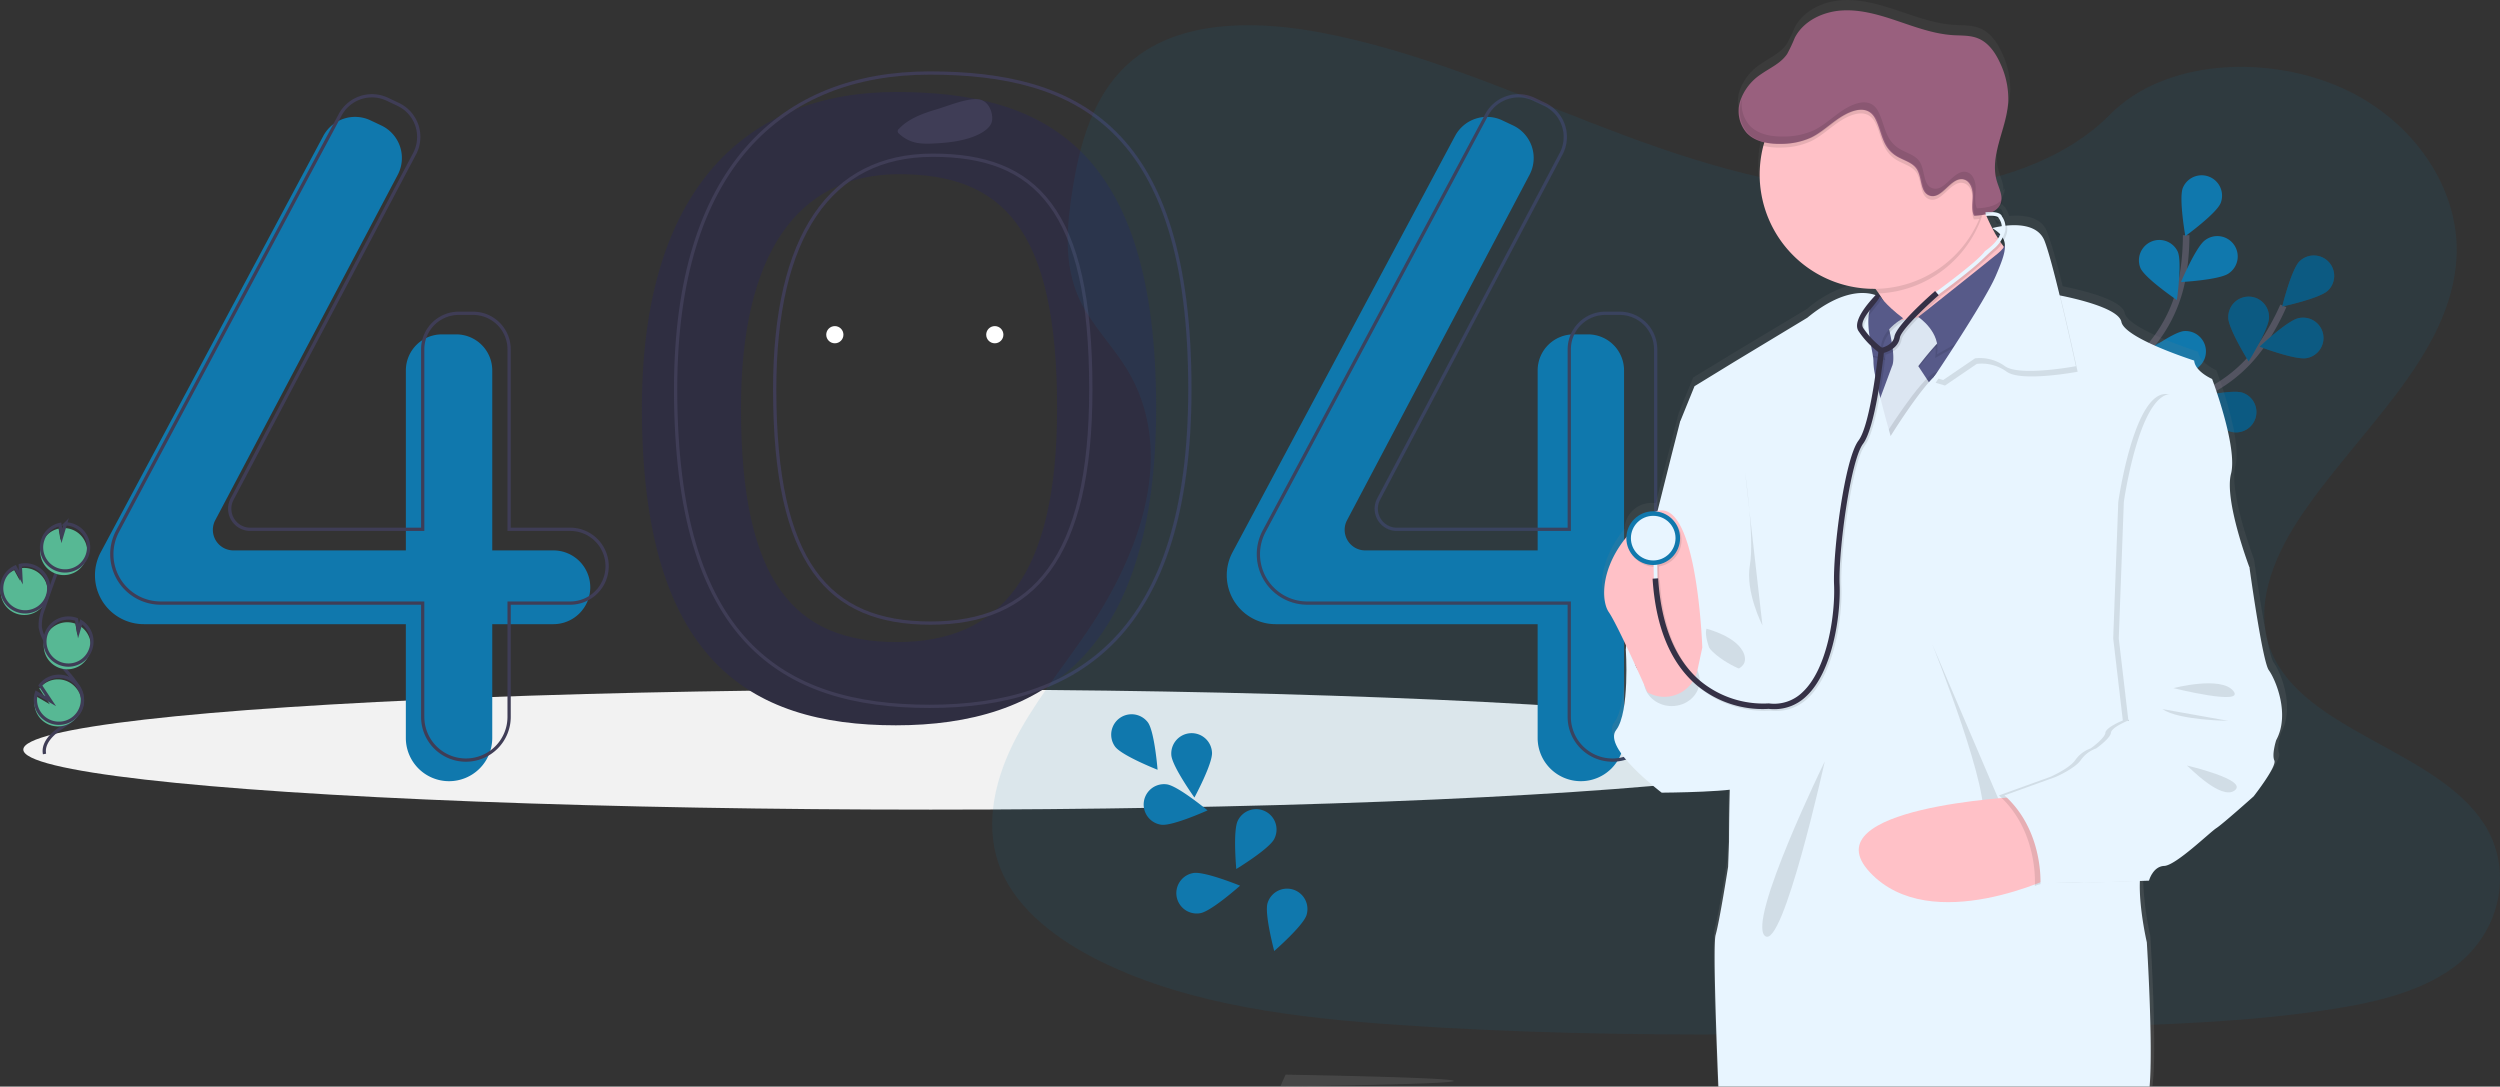 <svg xmlns="http://www.w3.org/2000/svg" xmlns:xlink="http://www.w3.org/1999/xlink" width="763.138" height="331.684" viewBox="0 0 763.138 331.684">
  <rect x="0" y="0" width="763.138" height="331.684" fill="#333333" stroke="none"/>
  <defs>
    <style>
      .cls-1 {
        fill: #f2f2f2;
      }

      .cls-2 {
        fill: #2f2e41;
      }

      .cls-3, .cls-8 {
        fill: #1078ad;
      }

      .cls-21, .cls-4, .cls-9 {
        fill: none;
      }

      .cls-4 {
        stroke: #3f3d56;
      }

      .cls-4, .cls-9 {
        stroke-miterlimit: 10;
      }

      .cls-5 {
        fill: #3f3d56;
      }

      .cls-6 {
        fill: #57b894;
      }

      .cls-7 {
        fill: #fff;
      }

      .cls-15, .cls-20, .cls-8 {
        opacity: 0.1;
      }

      .cls-9 {
        stroke: #535461;
        stroke-width: 2px;
      }

      .cls-10 {
        opacity: 0.25;
      }

      .cls-11 {
        fill: url(#linear-gradient);
      }

      .cls-12 {
        fill: url(#linear-gradient-2);
      }

      .cls-13 {
        fill: #e8f5ff;
      }

      .cls-14 {
        fill: #ffc1c7;
      }

      .cls-16 {
        fill: #575a89;
      }

      .cls-17 {
        fill: #dce6f2;
      }

      .cls-18 {
        fill: #99607e;
      }

      .cls-19 {
        fill: #353146;
      }

      .cls-22 {
        fill: #ffccd0;
      }
    </style>
    <linearGradient id="linear-gradient" x1="0.5" y1="1" x2="0.5" gradientUnits="objectBoundingBox">
      <stop offset="0" stop-color="gray" stop-opacity="0.251"/>
      <stop offset="0.54" stop-color="gray" stop-opacity="0.122"/>
      <stop offset="1" stop-color="gray" stop-opacity="0.102"/>
    </linearGradient>
    <linearGradient id="linear-gradient-2" x1="0.5" y1="1" x2="0.5" y2="0" xlink:href="#linear-gradient"/>
  </defs>
  <g id="Group_137" data-name="Group 137" transform="translate(-160.786 -182.452)">
    <g id="Group_135" data-name="Group 135" transform="translate(161 204.742)">
      <ellipse id="Ellipse_276" data-name="Ellipse 276" class="cls-1" cx="276.968" cy="18.336" rx="276.968" ry="18.336" transform="translate(6.901 188.184)"/>
      <path id="Path_746" data-name="Path 746" class="cls-2" d="M513.354,324.894c-45.126,0-77.525,28.951-77.525,96.5,0,76.56,32.4,96.826,77.525,96.826s79.456-22.2,79.456-96.826C592.81,341.622,558.48,324.894,513.354,324.894Zm.3,167.918c-31.255,0-47.584-18.337-47.584-71.364,0-46.789,17-71.463,48.252-71.463s48.252,16.207,48.252,71.463c0,51.691-17.666,71.364-48.921,71.364Z" transform="translate(-240.101 -319.104)"/>
      <path id="Path_747" data-name="Path 747" class="cls-3" d="M257.79,471.7H239.132V416.756a11,11,0,0,0-11-11h-4.372a11,11,0,0,0-11,11V471.7H160.128a6.281,6.281,0,0,1-5.554-9.216l55.7-105.421a11,11,0,0,0-5.03-15.09l-3.288-1.553a11,11,0,0,0-14.4,4.762L119.62,472.261a14.92,14.92,0,0,0-1.762,7.034h0a14.92,14.92,0,0,0,14.92,14.92h79.976v34.742a13.189,13.189,0,0,0,13.189,13.189h0a13.189,13.189,0,0,0,13.189-13.189V494.215H257.79a11.259,11.259,0,0,0,11.259-11.259h0A11.259,11.259,0,0,0,257.79,471.7Z" transform="translate(-89.083 -325.975)"/>
      <path id="Path_748" data-name="Path 748" class="cls-3" d="M915.786,471.7H897.128V416.756a11,11,0,0,0-11-11h-4.372a11,11,0,0,0-11,11V471.7H818.124a6.281,6.281,0,0,1-5.554-9.216l55.7-105.421a11,11,0,0,0-5.03-15.09l-3.288-1.553a11,11,0,0,0-14.4,4.762L777.617,472.261a14.92,14.92,0,0,0-1.762,7.034h0a14.92,14.92,0,0,0,14.92,14.92h79.976v34.742a13.189,13.189,0,0,0,13.189,13.189h0a13.189,13.189,0,0,0,13.189-13.189V494.215h18.658a11.259,11.259,0,0,0,11.259-11.259h0A11.259,11.259,0,0,0,915.786,471.7Z" transform="translate(-401.593 -325.975)"/>
      <path id="Path_749" data-name="Path 749" class="cls-4" d="M267.593,459.444H248.935V404.5a11,11,0,0,0-11-11H233.56a11,11,0,0,0-11,11v54.941H169.93a6.281,6.281,0,0,1-5.554-9.216l55.7-105.421a11,11,0,0,0-5.03-15.09l-3.288-1.553a11,11,0,0,0-14.4,4.762L129.423,460.008a14.92,14.92,0,0,0-1.762,7.034h0a14.92,14.92,0,0,0,14.92,14.92h79.976V516.7a13.189,13.189,0,0,0,13.189,13.189h0A13.189,13.189,0,0,0,248.935,516.7V481.962h18.658A11.259,11.259,0,0,0,278.851,470.7h0a11.259,11.259,0,0,0-11.258-11.259Z" transform="translate(-93.739 -320.156)"/>
      <path id="Path_750" data-name="Path 750" class="cls-4" d="M934.165,459.444H915.508V404.5a11,11,0,0,0-11-11h-4.371a11,11,0,0,0-11,11v54.942H836.5a6.281,6.281,0,0,1-5.554-9.216l55.7-105.421a11,11,0,0,0-5.03-15.09l-3.288-1.553a11,11,0,0,0-14.4,4.762L796,460.008a14.921,14.921,0,0,0-1.762,7.034h0a14.92,14.92,0,0,0,14.92,14.92H889.13V516.7a13.189,13.189,0,0,0,13.189,13.189h0A13.189,13.189,0,0,0,915.508,516.7V481.962h18.658A11.259,11.259,0,0,0,945.425,470.7h0a11.259,11.259,0,0,0-11.259-11.259Z" transform="translate(-410.322 -320.156)"/>
      <path id="Path_751" data-name="Path 751" class="cls-4" d="M532.959,313.866c-45.126,0-77.525,28.951-77.525,96.5,0,76.56,32.4,96.827,77.525,96.827s79.455-22.2,79.455-96.827C612.415,330.594,578.085,313.866,532.959,313.866Zm.3,167.918c-31.255,0-47.584-18.337-47.584-71.364,0-46.789,17-71.463,48.252-71.463s48.252,16.207,48.252,71.463c0,51.691-17.666,71.364-48.921,71.364Z" transform="translate(-249.412 -313.866)"/>
      <path id="Path_753" data-name="Path 753" class="cls-5" d="M613.29,335.893c-.408,1.677-2.167,3.02-4.116,3.958-4.1,1.973-9.149,2.561-14.05,2.759a23.72,23.72,0,0,1-3.751-.069,10.782,10.782,0,0,1-6.432-2.957.883.883,0,0,1,.023-1.493c2.609-2.866,6.963-4.624,11.35-5.889,3.326-.96,9.126-3.445,12.754-3.109C612.58,329.417,613.8,333.776,613.29,335.893Z" transform="translate(-310.73 -321.083)"/>
      <path id="Path_767" data-name="Path 767" class="cls-6" d="M1063.409,558.259a10.928,10.928,0,1,0,1.456-20.958l.273,5.625-2.661-4.82a10.886,10.886,0,0,0-5.609,6.155,10.716,10.716,0,0,0-.629,2.956A10.926,10.926,0,0,0,1063.409,558.259Z" transform="translate(-534.746 -419.87)"/>
      <path id="Path_768" data-name="Path 768" class="cls-4" d="M1093.138,615c-.939-4.783,3.131-9.024,7.151-11.78s8.719-5.465,10.091-10.143c1.971-6.723-3.9-12.88-8.472-18.189a65.786,65.786,0,0,1-8.676-12.894,17.747,17.747,0,0,1-2.075-5.863c-.36-2.98.6-5.945,1.562-8.788q4.82-14.2,10.306-28.169" transform="translate(-551.307 -411.375)"/>
      <path id="Path_769" data-name="Path 769" class="cls-4" d="M1064.259,555.5a10.928,10.928,0,1,0,1.455-20.958l.274,5.625-2.661-4.82a10.886,10.886,0,0,0-5.61,6.155,10.719,10.719,0,0,0-.629,2.956A10.926,10.926,0,0,0,1064.259,555.5Z" transform="translate(-535.15 -418.56)"/>
      <path id="Path_770" data-name="Path 770" class="cls-6" d="M1091.856,508.962a10.915,10.915,0,0,1,7.865-6.93l.9,5.347,1.668-5.616a10.926,10.926,0,1,1-10.433,7.2Z" transform="translate(-551.364 -403.106)"/>
      <path id="Path_771" data-name="Path 771" class="cls-4" d="M1093,505.284a10.915,10.915,0,0,1,7.865-6.929l.9,5.347,1.668-5.616a10.926,10.926,0,1,1-10.433,7.2Z" transform="translate(-551.906 -401.36)"/>
      <path id="Path_772" data-name="Path 772" class="cls-6" d="M1101.524,606.311a10.926,10.926,0,0,0,9.671-19.439l-1.282,4.316-.909-5.41-.028-.01a10.927,10.927,0,0,0-7.452,20.544Z" transform="translate(-552.846 -442.691)"/>
      <path id="Path_773" data-name="Path 773" class="cls-4" d="M1102.524,602.586a10.927,10.927,0,0,0,9.671-19.439l-1.282,4.316-.909-5.41-.028-.011a10.927,10.927,0,1,0-7.453,20.544Z" transform="translate(-553.321 -440.921)"/>
      <path id="Path_774" data-name="Path 774" class="cls-6" d="M1086.228,648.461a10.922,10.922,0,1,0,2.106-8.557l4.869,7.328-6.652-3.889A10.826,10.826,0,0,0,1086.228,648.461Z" transform="translate(-548.923 -466.694)"/>
      <path id="Path_775" data-name="Path 775" class="cls-4" d="M1087.078,645.7a10.922,10.922,0,1,0,2.106-8.557l4.869,7.328-6.652-3.889A10.823,10.823,0,0,0,1087.078,645.7Z" transform="translate(-549.327 -465.384)"/>
      <path id="Path_776" data-name="Path 776" class="cls-6" d="M67.784,615.534a7.18,7.18,0,1,0,.956-13.77l.18,3.7-1.748-3.167a7.153,7.153,0,0,0-3.686,4.044,7.04,7.04,0,0,0-.413,1.942A7.178,7.178,0,0,0,67.784,615.534Z" transform="translate(-63.055 -450.526)"/>
      <path id="Path_777" data-name="Path 777" class="cls-4" d="M87.314,652.813c-.617-3.143,2.057-5.929,4.7-7.74s5.728-3.59,6.63-6.664c1.3-4.417-2.563-8.462-5.566-11.95a43.22,43.22,0,0,1-5.7-8.471,11.662,11.662,0,0,1-1.363-3.852,13.3,13.3,0,0,1,1.026-5.774q3.167-9.332,6.771-18.508" transform="translate(-73.934 -444.944)"/>
      <path id="Path_778" data-name="Path 778" class="cls-4" d="M68.347,613.722a7.18,7.18,0,1,0,.956-13.77l.18,3.7-1.748-3.167a7.152,7.152,0,0,0-3.686,4.044,7.041,7.041,0,0,0-.413,1.942A7.178,7.178,0,0,0,68.347,613.722Z" transform="translate(-63.322 -449.666)"/>
      <path id="Path_779" data-name="Path 779" class="cls-6" d="M86.477,583.145a7.171,7.171,0,0,1,5.168-4.553l.591,3.513,1.1-3.69a7.179,7.179,0,1,1-6.855,4.729Z" transform="translate(-73.974 -439.512)"/>
      <path id="Path_780" data-name="Path 780" class="cls-4" d="M87.228,580.729a7.172,7.172,0,0,1,5.168-4.553l.591,3.513,1.1-3.689a7.179,7.179,0,1,1-6.855,4.729Z" transform="translate(-74.331 -438.364)"/>
      <path id="Path_781" data-name="Path 781" class="cls-6" d="M92.83,647.105a7.179,7.179,0,0,0,6.354-12.772l-.842,2.835-.6-3.555-.018-.007a7.179,7.179,0,0,0-4.9,13.5Z" transform="translate(-74.948 -465.519)"/>
      <path id="Path_782" data-name="Path 782" class="cls-4" d="M93.481,644.658a7.179,7.179,0,0,0,6.354-12.772l-.842,2.835-.6-3.555-.018-.007a7.179,7.179,0,1,0-4.9,13.5Z" transform="translate(-75.257 -464.357)"/>
      <path id="Path_783" data-name="Path 783" class="cls-6" d="M82.776,674.8a7.176,7.176,0,1,0,1.384-5.622l3.2,4.815-4.371-2.555a7.112,7.112,0,0,0-.212,3.363Z" transform="translate(-72.369 -481.29)"/>
      <path id="Path_784" data-name="Path 784" class="cls-4" d="M83.339,672.987a7.176,7.176,0,1,0,1.384-5.622l3.2,4.815-4.371-2.556A7.112,7.112,0,0,0,83.339,672.987Z" transform="translate(-72.636 -480.429)"/>
      <circle id="Ellipse_286" data-name="Ellipse 286" class="cls-7" cx="2.625" cy="2.625" r="2.625" transform="translate(251.999 77.254)"/>
      <circle id="Ellipse_287" data-name="Ellipse 287" class="cls-7" cx="2.625" cy="2.625" r="2.625" transform="translate(300.83 77.254)"/>
    </g>
    <g id="Group_136" data-name="Group 136" transform="translate(463.649 182.452)">
      <path id="Path_787" data-name="Path 787" class="cls-8" d="M324.368,127.627c-29.508-1.026-57.634-10.552-84.45-20.973s-53.4-21.969-82.213-27.49c-18.528-3.555-39.716-4.056-54.642,5.878C88.7,94.6,84.057,111.1,81.561,126.4c-1.877,11.518-2.966,23.638,2.166,34.423,3.572,7.484,9.912,13.777,14.3,20.947,15.256,24.948,4.471,55.714-12.065,80.094-7.755,11.442-16.752,22.329-22.736,34.5s-8.755,26.1-3.517,38.513c5.191,12.29,17.557,21.536,30.957,28.033,27.215,13.184,59.282,16.955,90.553,19.117,69.22,4.734,138.813,2.683,208.215.631,25.685-.763,51.485-1.53,76.75-5.509,14.031-2.208,28.52-5.708,38.708-14.158,12.929-10.73,16.137-28.893,7.471-42.348-14.536-22.562-54.722-28.168-64.885-52.383-5.59-13.328.153-28.177,8.281-40.539,17.43-26.516,46.654-49.781,48.192-80.094,1.059-20.82-12.989-41.666-34.712-51.519-22.765-10.336-54.337-9.031-71.131,8.052C380.811,121.758,350.418,128.53,324.368,127.627Z" transform="translate(-56.939 -69.139)"/>
      <path id="Path_789" data-name="Path 789" class="cls-3" d="M153.827,575.575c2.043,2.763,2.966,14.472,2.966,14.472s-10.921-4.3-12.968-7.06a6.224,6.224,0,0,1,10-7.412Z" transform="translate(-106.3 -355.073)"/>
      <path id="Path_790" data-name="Path 790" class="cls-3" d="M198.4,592.751c.212,3.428-5.369,13.76-5.369,13.76s-6.836-9.552-7.052-12.98a6.221,6.221,0,1,1,12.417-.78Z" transform="translate(-131.29 -363.061)"/>
      <path id="Path_791" data-name="Path 791" class="cls-3" d="M243.869,650.736c-1.543,3.068-11.582,9.171-11.582,9.171s-1.072-11.7.47-14.764a6.221,6.221,0,1,1,11.112,5.594Z" transform="translate(-157.769 -394.637)"/>
      <path id="Path_792" data-name="Path 792" class="cls-3" d="M266.943,706.823c-1,3.284-9.866,10.993-9.866,10.993s-3.038-11.345-2.034-14.633a6.222,6.222,0,0,1,11.9,3.64Z" transform="translate(-170.974 -427.517)"/>
      <path id="Path_793" data-name="Path 793" class="cls-3" d="M171.466,635.906c3.39.458,14.108-4.382,14.108-4.382s-9.043-7.492-12.451-7.95a6.221,6.221,0,1,0-1.657,12.332Z" transform="translate(-119.824 -384.15)"/>
      <path id="Path_794" data-name="Path 794" class="cls-3" d="M196.961,699.719c3.39-.581,12.15-8.4,12.15-8.4s-10.874-4.441-14.26-3.861a6.221,6.221,0,1,0,2.119,12.26Z" transform="translate(-133.432 -420.964)"/>
      <path id="Path_796" data-name="Path 796" class="cls-9" d="M833.49,340.477s14.366-25.448,36.021-32.779a44.3,44.3,0,0,0,22.426-16.777A74.3,74.3,0,0,0,898.544,279" transform="translate(-504.405 -185.631)"/>
      <path id="Path_797" data-name="Path 797" class="cls-3" d="M1000.117,253.471c-2.466,2.39-13.946,4.865-13.946,4.865s2.818-11.4,5.284-13.794a6.221,6.221,0,1,1,8.663,8.93Z" transform="translate(-592.383 -164.763)"/>
      <path id="Path_798" data-name="Path 798" class="cls-3" d="M984.243,299.839c-3.39.67-14.353-3.492-14.353-3.492s8.56-8.052,11.929-8.709a6.221,6.221,0,1,1,2.424,12.2Z" transform="translate(-583.002 -190.524)"/>
      <path id="Path_799" data-name="Path 799" class="cls-3" d="M933.554,352.945c-3.246-1.123-10.624-10.26-10.624-10.26s11.442-2.619,14.7-1.5a6.221,6.221,0,1,1-4.073,11.756Z" transform="translate(-555.942 -221.305)"/>
      <path id="Path_800" data-name="Path 800" class="cls-3" d="M880.188,382.889c-3.39-.559-12.188-8.336-12.188-8.336s10.844-4.517,14.231-3.958a6.227,6.227,0,0,1-2.021,12.29Z" transform="translate(-524.291 -238.382)"/>
      <path id="Path_801" data-name="Path 801" class="cls-3" d="M947.3,278.7c0,3.437,6.23,13.408,6.23,13.408s6.225-9.959,6.225-13.391a6.221,6.221,0,1,0-12.438,0Z" transform="translate(-569.985 -181.791)"/>
      <path id="Path_802" data-name="Path 802" class="cls-3" d="M887.578,312.92c1.025,3.28,9.942,10.929,9.942,10.929s2.966-11.366,1.932-14.646a6.221,6.221,0,0,0-11.866,3.716Z" transform="translate(-535.448 -200.643)"/>
      <path id="Path_803" data-name="Path 803" class="cls-3" d="M834.9,357c.458,3.39,7.95,12.446,7.95,12.446s4.835-10.7,4.378-14.1A6.221,6.221,0,1,0,834.9,357Z" transform="translate(-505.17 -226.432)"/>
      <path id="Path_804" data-name="Path 804" class="cls-10" d="M1000.117,253.471c-2.466,2.39-13.946,4.865-13.946,4.865s2.818-11.4,5.284-13.794a6.221,6.221,0,1,1,8.663,8.93Z" transform="translate(-592.383 -164.763)"/>
      <path id="Path_805" data-name="Path 805" class="cls-10" d="M984.243,299.839c-3.39.67-14.353-3.492-14.353-3.492s8.56-8.052,11.929-8.709a6.221,6.221,0,1,1,2.424,12.2Z" transform="translate(-583.002 -190.524)"/>
      <path id="Path_806" data-name="Path 806" class="cls-10" d="M933.554,352.945c-3.246-1.123-10.624-10.26-10.624-10.26s11.442-2.619,14.7-1.5a6.221,6.221,0,1,1-4.073,11.756Z" transform="translate(-555.942 -221.305)"/>
      <path id="Path_807" data-name="Path 807" class="cls-10" d="M880.188,382.889c-3.39-.559-12.188-8.336-12.188-8.336s10.844-4.517,14.231-3.958a6.227,6.227,0,0,1-2.021,12.29Z" transform="translate(-524.291 -238.382)"/>
      <path id="Path_808" data-name="Path 808" class="cls-10" d="M947.3,278.7c0,3.437,6.23,13.408,6.23,13.408s6.225-9.959,6.225-13.391a6.221,6.221,0,1,0-12.438,0Z" transform="translate(-569.985 -181.791)"/>
      <path id="Path_809" data-name="Path 809" class="cls-10" d="M887.578,312.92c1.025,3.28,9.942,10.929,9.942,10.929s2.966-11.366,1.932-14.646a6.221,6.221,0,0,0-11.866,3.716Z" transform="translate(-535.448 -200.643)"/>
      <path id="Path_810" data-name="Path 810" class="cls-10" d="M834.9,357c.458,3.39,7.95,12.446,7.95,12.446s4.835-10.7,4.378-14.1A6.221,6.221,0,1,0,834.9,357Z" transform="translate(-505.17 -226.432)"/>
      <path id="Path_811" data-name="Path 811" class="cls-9" d="M835.44,310.643s2.822-29.088,19.629-44.556a44.315,44.315,0,0,0,13.7-24.427A74.277,74.277,0,0,0,870,228.1" transform="translate(-505.529 -156.301)"/>
      <path id="Path_812" data-name="Path 812" class="cls-3" d="M925.583,193.325c-1.271,3.187-10.781,10.1-10.781,10.1s-2.043-11.565-.759-14.752a6.223,6.223,0,0,1,11.539,4.662Z" transform="translate(-550.578 -131.341)"/>
      <path id="Path_813" data-name="Path 813" class="cls-3" d="M927.8,240.138c-2.81,1.975-14.536,2.623-14.536,2.623s4.568-10.823,7.378-12.8a6.221,6.221,0,1,1,7.158,10.171Z" transform="translate(-550.37 -156.66)"/>
      <path id="Path_814" data-name="Path 814" class="cls-3" d="M899.034,309.538c-3.424.288-13.874-5.085-13.874-5.085s9.408-7.035,12.832-7.323a6.222,6.222,0,0,1,1.042,12.4Z" transform="translate(-534.179 -196.065)"/>
      <path id="Path_815" data-name="Path 815" class="cls-3" d="M863.631,358.281c-3.327.848-14.531-2.657-14.531-2.657s8.081-8.522,11.408-9.387a6.221,6.221,0,1,1,3.123,12.044Z" transform="translate(-513.4 -224.259)"/>
      <path id="Path_816" data-name="Path 816" class="cls-3" d="M883.444,240.1c1.39,3.14,11.112,9.747,11.112,9.747s1.653-11.628.263-14.769a6.221,6.221,0,0,0-11.374,5.034Z" transform="translate(-532.915 -158.264)"/>
      <path id="Path_817" data-name="Path 817" class="cls-3" d="M842.347,294.96c2.267,2.581,13.514,5.963,13.514,5.963s-1.9-11.59-4.166-14.171a6.221,6.221,0,1,0-9.349,8.209Z" transform="translate(-508.617 -188.878)"/>
      <path id="Path_818" data-name="Path 818" class="cls-3" d="M812.464,357.247c1.8,2.924,12.311,8.158,12.311,8.158s.089-11.743-1.7-14.671a6.221,6.221,0,0,0-10.595,6.513Z" transform="translate(-491.825 -225.349)"/>
      <path id="Path_819" data-name="Path 819" class="cls-11" d="M784.44,143.479c.7-2.581,1.551-5.174,2.144-7.789C785.872,138.3,785.021,140.907,784.44,143.479Z" transform="translate(-476.141 -103.053)"/>
      <path id="Path_820" data-name="Path 820" class="cls-12" d="M481.5,123.545a2.666,2.666,0,0,1-.284.114c-.186.072-.377.14-.572.195s-.275.085-.424.119a2.471,2.471,0,0,1-.377.1l.034.076c.157-.034.309-.064.466-.106l.042.525c.178,0,.343-.025.5-.025a2.08,2.08,0,0,1,.229,0h.848S481.518,123.587,481.5,123.545ZM567.736,260.9c-1.992-2.683-5.967-31.474-5.967-31.474s-7.819-20.473-5.687-28.643-5.823-29.075-5.823-29.075-5.255-2.284-5.539-5.674c0,0-21.456-6.78-22.46-11.866-.814-4.17-14.12-7.162-18.9-8.107-1.458-5.882-2.924-11.37-4-14.366-.292-.932-.568-1.737-.822-2.373-1.826-4.662-7.471-5.085-11.565-4.712a6.307,6.307,0,0,0-.97-2.216,1.216,1.216,0,0,0-.386-.589,2.251,2.251,0,0,0-.28-.2,1.338,1.338,0,0,0-.288-.364,2.04,2.04,0,0,0-.381-.271,2.545,2.545,0,0,0-.305-.14,4.074,4.074,0,0,0-.759-.208,6.248,6.248,0,0,0-.915-.119,5.573,5.573,0,0,0,1.954-1.428,4.074,4.074,0,0,0,.8-1.475,4.343,4.343,0,0,0,.178-1.39,3.6,3.6,0,0,1-.381.547c.178-1.877-.814-3.784-1.382-5.653a16.726,16.726,0,0,1-.373-7.48h0c.568-3.755,1.975-7.552,2.928-11.374a.28.28,0,0,0,0-.064,29.527,29.527,0,0,0,.924-5.8,25.6,25.6,0,0,0-2.475-11.5c-1.445-3.191-3.577-6.331-6.84-7.628-2.424-.979-5.14-.822-7.751-.983-5.857-.364-11.442-2.424-17.01-4.3s-11.3-3.577-17.159-3.25-11.891,3.153-14.565,8.34A52.209,52.209,0,0,1,419.185,72c-1.9,2.869-5.3,4.306-8.132,6.285a16.082,16.082,0,0,0-6.357,8.141,10.861,10.861,0,0,0-.229,5.573h0a9.973,9.973,0,0,0,.356,1.229,8.709,8.709,0,0,0,1.843,3.013,8.989,8.989,0,0,0,2.093,1.623h0a12.32,12.32,0,0,0,3.094,1.2c-.038.127-.076.263-.119.394-.068.216-.127.424-.191.657-.14.521-.271,1.051-.381,1.585a.5.5,0,0,0,0,.114,34.609,34.609,0,0,0-.78,7.336,33.845,33.845,0,0,0,.178,3.492h0a35.323,35.323,0,0,0,33.432,31.643c.6.03,1.208.047,1.822.047h.848c.275.364.547.737.805,1.1s.5.737.72,1.1l-.614-.636h0l-.615-.564a4.992,4.992,0,0,1-.555.64,10.305,10.305,0,0,0-1.225-.348h0a15.7,15.7,0,0,0-7.963.53,34.827,34.827,0,0,0-11.84,6.759l-22.592,13.561-12.222,7.433-4.4,10.764s-3.31,12.79-6.992,27.444c-.144.042-.284.085-.424.136a7.922,7.922,0,0,0-.9-.051,8.259,8.259,0,0,0-8.272,7.929c-7.323,8.9-7.738,17.8-6.018,21.884h0a5.832,5.832,0,0,0,.585,1.089A102.87,102.87,0,0,1,369.51,253.4c-.055.369-.089.678-.106.911a2.263,2.263,0,0,0,0,.229s1.271,19.2-2.966,24.706c-.928,1.2-.788,2.776,0,4.522h0c2.839,6.28,14.065,14.667,14.065,14.667s13.463-.072,20.964-.89c-.021.754-.038,1.5-.055,2.238-.17,7.408-.17,13.616-.17,13.616l-.28,7.768s-2.543,16.371-3.814,20.884c-.8,2.831.123,29.042.928,48.311H530.727c1.56-11.4-.64-46.035-.64-46.035a91,91,0,0,1-2.165-16.76.064.064,0,0,1,0-.055c0-.682,0-1.348.025-2l.962-.034,1.729-.059h.157s.042-.161.14-.424h0a8.1,8.1,0,0,1,.928-1.852,4.594,4.594,0,0,1,3.623-2.229,9.814,9.814,0,0,0,4.115-1.958.075.075,0,0,0,.034,0c4.5-3.047,10.459-8.67,11.9-9.594,1.988-1.271,11.506-9.747,11.506-9.747s1.42-1.8,2.933-3.962l.055-.076c1.882-2.712,3.882-5.954,3.39-6.975-.848-1.831.568-6.208.568-6.208C574.41,274.3,569.728,263.578,567.736,260.9ZM485.79,130.55a1.693,1.693,0,0,1,.076.39c-.106-.14-.212-.288-.318-.424l-.1-.136-.072-.1.161-.22v.03h0A1.469,1.469,0,0,1,485.79,130.55Zm-1.424-3.755c-.462.093-.826.178-1.064.242-.3-.534-.589-1.068-.848-1.61a12.291,12.291,0,0,1,1.911,1.369Zm-.8.67a.089.089,0,0,1,0-.025l.034.025h0c.174.114.343.225.5.339h0c.14.1.267.2.394.3a4.042,4.042,0,0,1-.271.424c-.148-.233-.288-.458-.424-.691A1.526,1.526,0,0,1,483.569,127.465Zm-2.543-5.229a12.539,12.539,0,0,1,2.462,0h0a1.863,1.863,0,0,1,.318.038h0a3.521,3.521,0,0,1,.674.174,4.924,4.924,0,0,1,.894,2.377l-.229.034-.225.042c-.424.072-.848.144-1.178.212l-.424.089c-.564.123-.89.216-.9.22-.055-.114-.11-.22-.17-.331-.093-.182-.191-.369-.275-.551s-.195-.39-.284-.581c-.059-.1-.1-.2-.148-.3h0c0-.042-.042-.076-.059-.119a1.014,1.014,0,0,1-.064-.14c-.259-.525-.5-1.051-.725-1.568-.025-.051-.047-.106-.068-.157l.322-.021v.11ZM266.146,386.719s-.7,1.454-1.606,3.619C382.647,388.643,266.146,386.719,266.146,386.719ZM481.709,123.96c-.059-.1-.1-.2-.148-.3h0c0-.042-.042-.076-.059-.119a2.666,2.666,0,0,1-.284.114c-.186.072-.377.14-.572.195s-.275.085-.424.119l-.377.1.034.076c.157-.034.309-.064.466-.106l.042.525c.178,0,.343-.025.5-.025h1.076C481.878,124.35,481.785,124.151,481.709,123.96Z" transform="translate(-176.563 -58.675)"/>
      <path id="Path_821" data-name="Path 821" class="cls-13" d="M532.507,356.545l-2.543,1.123S513.39,422.056,513.39,427.26s35.144,34.161,35.144,34.161l5.484-37.013S546.144,339.53,532.507,356.545Z" transform="translate(-319.956 -229.015)"/>
      <path id="Path_822" data-name="Path 822" class="cls-14" d="M701.389,242.721l-14.684-7.662a29.414,29.414,0,0,0-4.306-9.81c-2.149-3.1-5-6.149-8.564-7.738-9-4.034,38.055-25.211,38.055-25.211a76.579,76.579,0,0,0,2.615,7.5c2.424,5.984,6.446,13.722,11.628,15.926C734.944,219.477,701.389,242.721,701.389,242.721Z" transform="translate(-411.75 -135.673)"/>
      <path id="Path_823" data-name="Path 823" class="cls-15" d="M714.505,199.8A35.081,35.081,0,0,1,682.4,225.249c-2.149-3.1-5-6.149-8.565-7.738-9-4.034,38.055-25.211,38.055-25.211a76.543,76.543,0,0,0,2.615,7.5Z" transform="translate(-411.75 -135.673)"/>
      <path id="Path_824" data-name="Path 824" class="cls-14" d="M679.138,137.11a34.894,34.894,0,1,1-10.221-24.832A35.061,35.061,0,0,1,679.138,137.11Z" transform="translate(-375.06 -83.674)"/>
      <path id="Path_825" data-name="Path 825" class="cls-16" d="M657.6,233.334l-9.56,22.308-8.433,14.807H612.614L604.74,250.2l3.191-20.994h20.617l13.311-.75,4.5-1.5,2.9,1.644Z" transform="translate(-348.464 -130.786)"/>
      <path id="Path_826" data-name="Path 826" class="cls-15" d="M747.188,230.468s5.963,1.271.623,5.649-23.761,18.3-23.761,18.3,6.471,5.763,5.132,12.514l21.439-11.951,3.814-19.121S754.863,230.112,747.188,230.468Z" transform="translate(-441.343 -157.657)"/>
      <path id="Path_827" data-name="Path 827" class="cls-15" d="M709.66,287l-13.637,2.25s2.814,10.4,1.407,13.357a1.965,1.965,0,0,0-.106.284l-5.564,15.04,4.17,11.811,14.434-19.684-4.92-7.45s5.2-6.891,8.293-9.281S709.66,287,709.66,287Z" transform="translate(-422.737 -190.241)"/>
      <path id="Path_828" data-name="Path 828" class="cls-17" d="M709.66,285.63l-13.637,2.246s2.814,10.4,1.407,13.357a1.968,1.968,0,0,0-.106.284l-5.564,15.04,4.17,11.811,14.434-19.7-4.92-7.45s5.2-6.891,8.293-9.281S709.66,285.63,709.66,285.63Z" transform="translate(-422.737 -189.451)"/>
      <path id="Path_829" data-name="Path 829" class="cls-16" d="M747.76,227.818s5.962,1.271.619,5.649-24.329,19.422-24.329,19.422,7.031,4.64,5.7,11.387l21.439-11.946L755,233.209S755.422,227.462,747.76,227.818Z" transform="translate(-441.343 -156.13)"/>
      <path id="Path_830" data-name="Path 830" class="cls-15" d="M676.415,273.18s1.3,2.432,7.043,6.819c0,0-9.56,5.085-5.9,12.234l-14.625-3.814-2.25-7.03Z" transform="translate(-404.828 -182.277)"/>
      <path id="Path_831" data-name="Path 831" class="cls-16" d="M675.091,271.86s1.3,2.432,7.043,6.819c0,0-9.56,5.06-5.9,12.23l-14.62-3.814-2.25-7.026Z" transform="translate(-404.067 -181.517)"/>
      <path id="Path_832" data-name="Path 832" class="cls-15" d="M714.542,294.229l-9.56,22.308-8.416,14.807H669.554L661.68,311.1l3.187-20.994H670.6c-.093,4.9,1.7,10.654,1.581,12.794-.195,3.517,5.246,22.494,5.246,22.494s11.387-18.417,15.883-20.057c2.827-1.03,8.815-9.6,12.879-15.837Z" transform="translate(-405.404 -191.681)"/>
      <path id="Path_833" data-name="Path 833" class="cls-13" d="M689.331,400.233l-.97,1.221s7.031,35.288,5.085,43.3a22.755,22.755,0,0,0-.564,4.4v.064c-.343,8.154,2.119,18.735,2.119,18.735s1.966,31.19.848,44.018H564.215c-.771-18.968-1.6-43.543-.847-46.268,1.271-4.5,3.814-20.807,3.814-20.807l.28-7.73s0-7.471.229-15.794c.1-3.742.242-7.67.449-11.154a58.9,58.9,0,0,1,1.153-9.887,21.794,21.794,0,0,0,.543-4.187,2.152,2.152,0,0,1,.025-.4c0-.424.042-.881.059-1.352v-.424c.081-2.729.051-5.967-.038-9.323v-.555c-.072-2.517-.178-5.085-.3-7.526-.369-7.628-.848-14.078-.848-14.078L552.57,308.918l4.356-10.73,12.09-7.408,22.354-13.5c10.9-8.963,18.083-7.887,20.82-6.9a7.237,7.237,0,0,1,.78.318c.085.042.153.076.216.114a1.79,1.79,0,0,1,.25.144h0a5.162,5.162,0,0,0-1.9,1.564,6.918,6.918,0,0,0-1.174,2.543,11.841,11.841,0,0,0-.3,1.733c-.055.615-.076,1.25-.076,1.89a32.784,32.784,0,0,0,.36,4.191c0,.025,0,.059,0,.093.14.992.313,1.962.483,2.873a.2.2,0,0,0,0,.047c.2,1.064.39,2.047.521,2.894.025.153.047.292.068.424a9.692,9.692,0,0,1,.131,1.7,20.6,20.6,0,0,0,.551,4.068c.11.559.237,1.157.377,1.78.191.848.4,1.771.623,2.712.123.517.254,1.051.39,1.581.051.212.106.424.157.64l.085.335c.9,3.589,1.882,7.162,2.483,9.323.356,1.271.581,2.055.581,2.055s6.382-10.319,11.476-16.193c.076-.085.144-.165.216-.242.5-.581,1-1.11,1.475-1.576a8.711,8.711,0,0,1,2.721-2.043,2.964,2.964,0,0,0,.462-.216c2.085-1.182,5.45-5.475,8.6-9.971.309-.424.61-.886.915-1.322.7-1.009,1.377-2.021,2.017-2.992.492-.742.962-1.462,1.407-2.149,2.119-3.3,3.611-5.755,3.611-5.755l2.941-.131.513-.025h.343l13.353-.619s.576.1,1.526.288a.271.271,0,0,1,.157.034c4.738.941,17.9,3.92,18.706,8.052.983,5.06,22.214,11.811,22.214,11.811.28,3.39,5.479,5.624,5.479,5.624s7.874,20.807,5.768,28.961c-2.081,8.052,5.416,27.969,5.615,28.529h0l-1.437,1.814Z" transform="translate(-342.533 -180.295)"/>
      <path id="Path_834" data-name="Path 834" class="cls-15" d="M754.375,225.783s13-3.687,15.951,3.9,9.56,38.242,9.56,38.242-17.154,3.233-21.651,0a12.955,12.955,0,0,0-9.141-2.39l-9.7,6.607-2.865-.848s15.519-23.07,18.892-30.91S759.935,229.042,754.375,225.783Z" transform="translate(-448.535 -154.45)"/>
      <path id="Path_835" data-name="Path 835" class="cls-13" d="M753.068,221.783s13.006-3.687,15.972,3.9,9.56,38.242,9.56,38.242-17.15,3.233-21.651,0a12.942,12.942,0,0,0-9.137-2.39l-9.709,6.607-2.865-.848s15.519-23.07,18.892-30.91S758.628,225.05,753.068,221.783Z" transform="translate(-447.791 -152.145)"/>
      <path id="Path_836" data-name="Path 836" class="cls-15" d="M571.234,511.55s9.7,2.39,11.531,7.874-7.17,5.624-7.17,5.624S570.111,515.347,571.234,511.55Z" transform="translate(-353.2 -319.632)"/>
      <path id="Path_837" data-name="Path 837" class="cls-15" d="M630.736,607.09s-23.757,48.646-18.273,53.286S630.736,607.09,630.736,607.09Z" transform="translate(-376.571 -374.684)"/>
      <path id="Path_838" data-name="Path 838" class="cls-15" d="M734,522.5s18.981,47.251,15.184,54.549,8.153,0,8.153,0Z" transform="translate(-447.077 -325.941)"/>
      <path id="Path_839" data-name="Path 839" class="cls-14" d="M729.979,632.64s-64.109,3.094-45.408,23.058,57.079.848,57.079.848Z" transform="translate(-416.624 -389.407)"/>
      <path id="Path_840" data-name="Path 840" class="cls-15" d="M680.734,137.116a34.9,34.9,0,0,1-2.657,13.4c-.589.068-1.178.11-1.746.136-.848-1.86-.394-4.009-.377-6.056s-.737-4.454-2.708-5c-3.928-1.106-6.641,6.238-10.514,4.912-2.966-1.009-2.191-5.509-3.9-8.107-1.352-2.055-4.06-2.636-6.166-3.924-4.479-2.75-4.344-7.149-6.424-11.311-2.178-4.361-6.78-3.072-10.777-.5-3.034,1.958-5.653,4.581-8.9,6.141a22.014,22.014,0,0,1-9.081,1.92,19.955,19.955,0,0,1-5.7-.6,35.059,35.059,0,0,1,68.94,9Z" transform="translate(-376.657 -83.68)"/>
      <path id="Path_841" data-name="Path 841" class="cls-18" d="M625.621,98.814c-3.038,1.958-5.653,4.577-8.9,6.145a22.079,22.079,0,0,1-9.082,1.915c-3.814.085-7.92-.585-10.527-3.339a10.155,10.155,0,0,1-1.954-9.789,15.9,15.9,0,0,1,6.293-8.107c2.852-2,6.162-3.39,8.052-6.259a50.576,50.576,0,0,0,2.314-4.92c2.657-5.166,8.632-7.963,14.408-8.31s11.5,1.373,17,3.238,11.044,3.916,16.849,4.3c2.585.161,5.272,0,7.67.979,3.225,1.309,5.34,4.441,6.78,7.628a25.5,25.5,0,0,1,2.45,11.442c-.356,8.378-5.891,16.6-3.458,24.626.644,2.14,1.852,4.335,1.208,6.475-.941,3.123-4.971,3.835-8.23,3.983-.848-1.86-.394-4.013-.377-6.056s-.737-4.454-2.7-5c-3.933-1.1-6.645,6.234-10.51,4.912-2.945-1.013-2.182-5.509-3.895-8.107-1.352-2.06-4.064-2.636-6.166-3.924-4.479-2.75-4.344-7.149-6.424-11.311C634.228,94.949,629.622,96.237,625.621,98.814Z" transform="translate(-366.799 -62.956)"/>
      <path id="Path_842" data-name="Path 842" class="cls-13" d="M511.7,515.4l-3.233,1.127s1.271,19.121-2.966,24.6,13.917,19.117,13.917,19.117S544.3,560.1,545,558.125s-1.271-35.428-1.271-35.428-13.358-5.2-12.235-13.5c0,0-4.077,19.54-10.12,18.7S508.473,522.007,511.7,515.4Z" transform="translate(-315.039 -318.277)"/>
      <ellipse id="Ellipse_290" data-name="Ellipse 290" class="cls-15" cx="8.531" cy="7.802" rx="8.531" ry="7.802" transform="translate(198.913 199.932)"/>
      <path id="Path_843" data-name="Path 843" class="cls-14" d="M527.725,468.2s-1.7-51.735-16.451-40.208-14.9,25.312-12.09,29.385S511,481.837,511,481.837h0a10.311,10.311,0,0,0,15.256-6.78Z" transform="translate(-310.954 -270.519)"/>
      <path id="Path_844" data-name="Path 844" class="cls-15" d="M629.733,214.083a1.245,1.245,0,0,0-.381-.585c-.729-.665-2.3-.9-4.662-.695l.1,1.119c3.153-.271,3.776.356,3.856.462v.106l.1.14a4.729,4.729,0,0,1,.848,3.729c-.691,3.454-4.933,6.2-4.975,6.234l-.1.059-.064.1c-1.831,2.716-12.184,10.383-14.892,12.366l-.237-.271c-1.212,1.051-11.866,10.378-12.442,13.951-.373,2.242-2.9,3.11-3.814,3.352a23.948,23.948,0,0,1-5.734-6.026c-1.53-2.632,4.628-7.768,5.17-9.772l-.848-.869c-.089.322-8,7.713-5.8,11.489a25.157,25.157,0,0,0,6.111,6.48c-.36,3.272-2.6,22.481-6.047,27.033-4.28,5.657-7.878,34.169-7.48,44.124.352,8.844-1.958,25.549-9.671,32.724a12.362,12.362,0,0,1-10.2,3.39h-.186a30.1,30.1,0,0,1-20.7-6.78c-7.692-6.471-12.048-17.032-12.955-31.4h-.186l-.076-4.183a8.158,8.158,0,1,0-1.216.1h.093l.076,4.157-.373.025c.932,14.832,5.509,25.8,13.561,32.58a31.36,31.36,0,0,0,21.871,7.158,15.744,15.744,0,0,0,1.7.093,13.9,13.9,0,0,0,9.747-3.92c8.124-7.564,10.594-24.884,10.209-34.029-.424-10.548,3.352-38.034,7.141-43.039,3.712-4.912,5.963-24.049,6.357-27.757,1.343-.377,4.382-1.568,4.9-4.662.373-2.238,7.488-9.132,11.866-12.951l-.131-.153a164.881,164.881,0,0,0,13.315-10.628c1.127-1.081,2.246-2.161,3.416-3.191a10.935,10.935,0,0,0,3.666-5.564A5.784,5.784,0,0,0,629.733,214.083Z" transform="translate(-320.913 -147.446)"/>
      <path id="Path_845" data-name="Path 845" class="cls-19" d="M686.83,288.065a25.934,25.934,0,0,1-6.513-6.78c-2.2-3.776,5.713-11.162,5.8-11.484l.848.869c-.538,2-6.7,7.141-5.166,9.768a24.631,24.631,0,0,0,6.03,6.251Z" transform="translate(-415.922 -180.33)"/>
      <path id="Path_846" data-name="Path 846" class="cls-13" d="M735.861,237.171l-.661-.911c.136-.1,13.446-9.726,15.544-12.84l.068-.093.1-.064c.042-.03,4.284-2.776,4.975-6.234a4.7,4.7,0,0,0-.848-3.725l-.1-.144v-.1c-.085-.11-.708-.733-3.861-.462l-.1-1.123c2.369-.2,3.933.03,4.661.695a1.271,1.271,0,0,1,.386.589,5.789,5.789,0,0,1,.958,4.5,10.874,10.874,0,0,1-3.666,5.564c-1.165,1.03-2.288,2.119-3.411,3.191C745.65,230.09,736.327,236.836,735.861,237.171Z" transform="translate(-447.768 -146.68)"/>
      <rect id="Rectangle_735" data-name="Rectangle 735" class="cls-13" width="1.123" height="6.827" transform="translate(201.882 171.458) rotate(-1.05)"/>
      <ellipse id="Ellipse_291" data-name="Ellipse 291" class="cls-3" cx="8.2" cy="8.2" rx="8.2" ry="8.2" transform="translate(193.591 156.071)"/>
      <circle id="Ellipse_292" data-name="Ellipse 292" class="cls-13" cx="6.81" cy="6.81" r="6.81" transform="translate(194.98 157.461)"/>
      <path id="Path_847" data-name="Path 847" class="cls-19" d="M569.787,395.948a15.734,15.734,0,0,1-1.7-.089,31.406,31.406,0,0,1-21.871-7.158c-8.052-6.78-12.62-17.739-13.561-32.584l1.7-.106c.907,14.366,5.263,24.931,12.959,31.4a30.216,30.216,0,0,0,20.693,6.78h.186a12.387,12.387,0,0,0,10.2-3.39c7.708-7.175,10.018-23.88,9.666-32.724-.424-9.963,3.174-38.475,7.458-44.128,3.751-4.954,6.077-27.283,6.1-27.507l.064-.636.627-.11c.038,0,3.7-.7,4.157-3.433.593-3.568,11.23-12.9,12.438-13.951l1.106,1.271c-4.395,3.814-11.51,10.713-11.866,12.955-.517,3.1-3.555,4.289-4.895,4.661-.424,3.712-2.657,22.846-6.357,27.757-3.789,5-7.564,32.491-7.141,43.039.365,9.145-2.081,26.469-10.2,34.029A13.9,13.9,0,0,1,569.787,395.948Z" transform="translate(-331.06 -179.471)"/>
      <g id="Group_78" data-name="Group 78" class="cls-20" transform="translate(228.245 30.192)">
        <path id="Path_848" data-name="Path 848" d="M783,150.585c.695-2.568,1.534-5.153,2.119-7.755C784.42,145.445,783.576,148.017,783,150.585Z" transform="translate(-703.557 -137.359)"/>
        <path id="Path_849" data-name="Path 849" d="M667.889,163.326c-.847-1.86-.394-4.013-.377-6.056s-.737-4.433-2.7-5c-3.933-1.1-6.645,6.238-10.51,4.912-2.966-1.013-2.182-5.509-3.895-8.107-1.352-2.06-4.06-2.636-6.162-3.924-4.484-2.75-4.348-7.149-6.424-11.311-2.182-4.365-6.78-3.077-10.781-.5-3.039,1.958-5.653,4.581-8.9,6.145a22.079,22.079,0,0,1-9.082,1.915c-3.793.089-7.92-.585-10.527-3.339a9.84,9.84,0,0,1-2.318-8.137c-.072.2-.136.4-.2.6a10.182,10.182,0,0,0,1.954,9.789c2.606,2.755,6.734,3.424,10.527,3.339a22.1,22.1,0,0,0,9.086-1.915c3.255-1.568,5.869-4.187,8.9-6.145,4-2.577,8.6-3.865,10.781.5,2.076,4.161,1.945,8.56,6.424,11.311,2.119,1.271,4.81,1.865,6.166,3.924,1.7,2.606.945,7.094,3.895,8.107,3.861,1.322,6.573-6.009,10.505-4.912,1.966.551,2.725,2.966,2.7,5s-.462,4.2.377,6.056c3.259-.148,7.289-.848,8.234-3.984a4.563,4.563,0,0,0,.178-1.386C674.364,162.585,670.822,163.2,667.889,163.326Z" transform="translate(-595.536 -129.92)"/>
      </g>
      <path id="Path_850" data-name="Path 850" class="cls-15" d="M852,390.239l4.92,5.2s3.937,28.677,5.9,31.359,6.611,13.353,2.25,21.367c0,0-1.407,4.361-.564,6.187s-6.323,10.967-6.323,10.967-9.421,8.433-11.391,9.7-12.37,11.387-15.883,11.527-4.662,4.5-4.662,4.5l-19.824.7s-10.95-.572-13.332.975c0,0,1.271-16.731-10.963-27.7l15.6-5.623s5.907-2.543,7.734-5.2a9.548,9.548,0,0,1,4.662-3.513s4.357-3.094,4.5-4.78,5.327-3.755,5.327-3.755l-2.937-25.066,1.547-41.615s4.92-34.868,15.324-32.9S852,390.239,852,390.239Z" transform="translate(-474.81 -222.221)"/>
      <path id="Path_851" data-name="Path 851" class="cls-13" d="M856,390.239l4.92,5.2s3.937,28.677,5.9,31.359,6.611,13.353,2.25,21.367c0,0-1.4,4.361-.559,6.187s-6.327,10.967-6.327,10.967-9.421,8.433-11.391,9.7-12.37,11.387-15.883,11.527-4.662,4.5-4.662,4.5l-19.824.7s-10.959-.572-13.332.975c0,0,1.271-16.731-10.963-27.7l15.6-5.623s5.907-2.543,7.734-5.2a9.548,9.548,0,0,1,4.662-3.513s4.357-3.094,4.5-4.78,5.327-3.755,5.327-3.755l-2.937-25.066,1.547-41.615s4.92-34.868,15.324-32.9S856,390.239,856,390.239Z" transform="translate(-477.115 -222.221)"/>
      <path id="Path_852" data-name="Path 852" class="cls-15" d="M907.84,552.352s14.481-3.814,18.278.848S907.84,552.352,907.84,552.352Z" transform="translate(-547.247 -342.296)"/>
      <path id="Path_853" data-name="Path 853" class="cls-15" d="M899.88,569.44c4.92,3.445,20.1,3.585,20.1,3.585Z" transform="translate(-542.661 -352.989)"/>
      <path id="Path_854" data-name="Path 854" class="cls-15" d="M917.46,610.08c.424.14,10.438,10.828,14.642,7.594S917.46,610.08,917.46,610.08Z" transform="translate(-552.79 -376.407)"/>
      <path id="Path_855" data-name="Path 855" class="cls-15" d="M599.22,398.42s2.941,20.248,1.492,28.495,3.839,18.464,3.839,18.464Z" transform="translate(-369.413 -254.444)"/>
      <path id="Path_864" data-name="Path 864" class="cls-21" d="M436.345,741.85s-5.717,11.624-2.623,10.874S436.345,741.85,436.345,741.85Z" transform="translate(-273.521 -452.336)"/>
      <path id="Path_866" data-name="Path 866" class="cls-22" d="M537.275,832.476Z" transform="translate(-333.45 -504.211)"/>
    </g>
  </g>
</svg>
